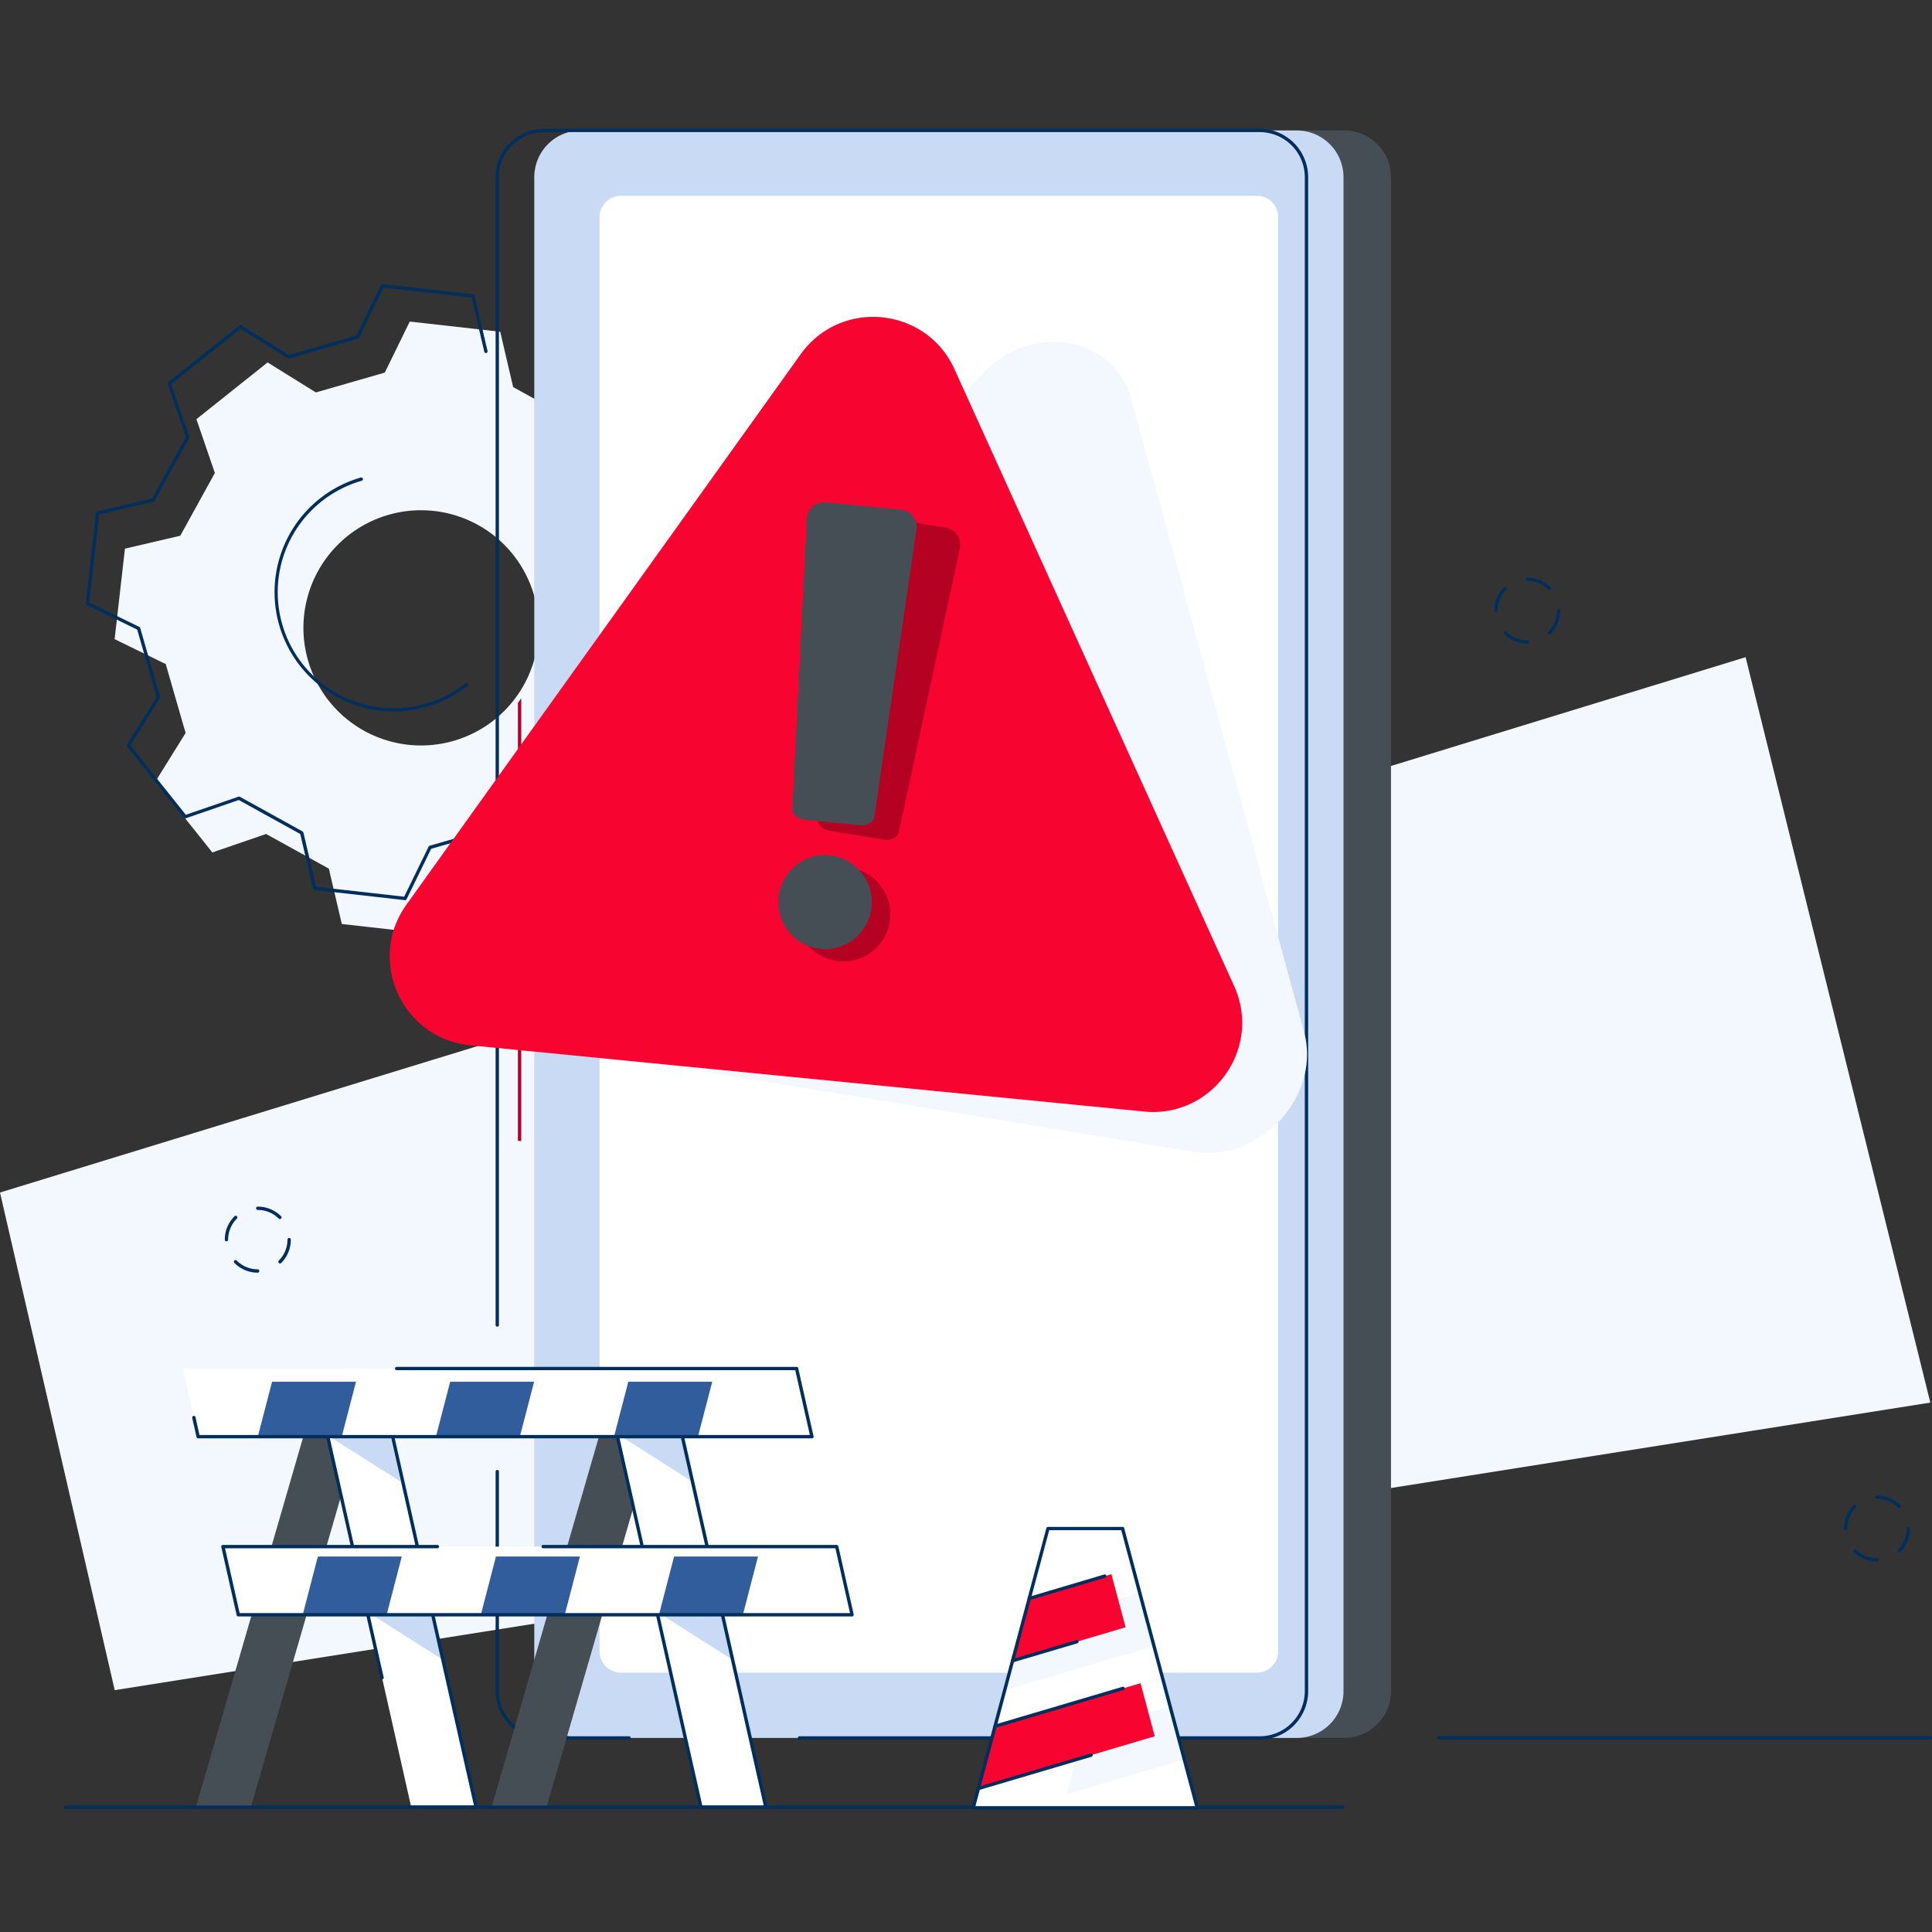 <svg width="150" height="150" fill="none" xmlns="http://www.w3.org/2000/svg"><rect width="100%" height="100%" fill="#333333" stroke="none"/><g clip-path="url(#a)"><path d="m149.87 108.896-13.878 2.199-12.028 1.904L8.907 131.223 0 92.588l135.529-41.562 14.341 57.87ZM50.964 40.585l2.33-3.75-4.405-5.525-4.176 1.433-4.872-2.69-1.004-4.296-7.023-.792-1.938 3.963-5.35 1.541-3.75-2.33-5.526 4.406 1.433 4.175-2.686 4.875L9.7 42.6l-.8 7.023 3.968 1.935 1.542 5.35-2.33 3.75 4.406 5.525 4.175-1.433 4.872 2.692 1.005 4.297 7.022.791 1.943-3.968 5.35-1.54 3.75 2.33 5.525-4.406-1.438-4.175 2.693-4.873 4.297-1.004.797-7.023-3.968-1.936-1.546-5.35ZM35.217 57.521a9.131 9.131 0 1 1-5.055-17.549 9.131 9.131 0 0 1 5.055 17.549Z" fill="#F3F8FF"/><path d="M31.45 69.888h-.015l-7.021-.791a.129.129 0 0 1-.112-.103l-.991-4.243-4.773-2.638-4.12 1.419a.129.129 0 0 1-.143-.041l-4.407-5.525a.13.13 0 0 1-.008-.15l2.3-3.7-1.509-5.236-3.917-1.913a.129.129 0 0 1-.071-.131l.79-7.023a.13.13 0 0 1 .103-.112l4.244-.991 2.634-4.768-1.418-4.123a.13.13 0 0 1 .041-.144l5.525-4.406a.13.13 0 0 1 .149-.009l3.702 2.3 5.24-1.509 1.91-3.916a.13.13 0 0 1 .13-.073l7.023.792a.13.13 0 0 1 .112.102l1.004 4.297a.13.13 0 0 1-.05.135.13.13 0 0 1-.181-.029.127.127 0 0 1-.021-.046l-.983-4.217-6.843-.766-1.897 3.888a.127.127 0 0 1-.08.068l-5.35 1.54a.13.13 0 0 1-.102-.014l-3.672-2.282-5.383 4.293 1.408 4.092a.133.133 0 0 1-.01.103l-2.693 4.872a.124.124 0 0 1-.083.063l-4.21.985-.772 6.84 3.888 1.895a.133.133 0 0 1 .067.081l1.54 5.344a.127.127 0 0 1-.015.102l-2.28 3.677 4.296 5.383 4.093-1.407a.128.128 0 0 1 .102.008l4.873 2.693a.13.13 0 0 1 .063.084l.984 4.211 6.84.77 1.896-3.888a.133.133 0 0 1 .08-.067l5.343-1.539a.13.13 0 0 1 .102.014l3.672 2.282 5.383-4.297-1.408-4.093a.133.133 0 0 1 .01-.102l2.693-4.873a.13.13 0 0 1 .078-.061.129.129 0 0 1 .149.186l-2.666 4.823 1.42 4.12a.132.132 0 0 1-.043.144l-5.527 4.415a.128.128 0 0 1-.148.008l-3.699-2.3-5.24 1.508-1.91 3.917a.133.133 0 0 1-.116.072Zm-.872-14.651a9.262 9.262 0 0 1-2.567-18.161.13.13 0 0 1 .072.25A9.004 9.004 0 1 0 36.13 53.06a.13.13 0 0 1 .205.067.129.129 0 0 1-.012.099.13.13 0 0 1-.033.038 9.295 9.295 0 0 1-5.712 1.973v-.001Z" fill="#002E5D"/><path d="M104.37 10.13h-6.036v124.797h6.036a3.615 3.615 0 0 0 2.566-1.062 3.623 3.623 0 0 0 1.062-2.566V13.758a3.617 3.617 0 0 0-1.062-2.566 3.63 3.63 0 0 0-2.566-1.062Z" fill="#454E54"/><path d="M100.681 10.13h-55.57a3.628 3.628 0 0 0-3.63 3.628v117.546a3.629 3.629 0 0 0 3.63 3.629h55.57a3.628 3.628 0 0 0 3.628-3.629V13.758a3.628 3.628 0 0 0-3.628-3.628Z" fill="#C9DAF4"/><path d="M99.24 128.203V16.859a1.66 1.66 0 0 0-1.661-1.66H48.21a1.66 1.66 0 0 0-1.66 1.66v111.344a1.66 1.66 0 0 0 1.66 1.661h49.37a1.66 1.66 0 0 0 1.66-1.661Z" fill="#fff"/><path d="M97.806 135.062h-35.72a.137.137 0 0 1-.099-.034.126.126 0 0 1-.031-.044.128.128 0 0 1 0-.104.126.126 0 0 1 .077-.071.12.12 0 0 1 .053-.006h35.72a3.504 3.504 0 0 0 3.499-3.5V13.758a3.503 3.503 0 0 0-3.5-3.5H42.237a3.503 3.503 0 0 0-3.5 3.5v89.105a.129.129 0 0 1-.076.13.134.134 0 0 1-.053.011.134.134 0 0 1-.096-.042.129.129 0 0 1-.034-.099V13.758A3.764 3.764 0 0 1 42.237 10h55.57a3.765 3.765 0 0 1 3.758 3.758v117.545a3.766 3.766 0 0 1-3.758 3.759Zm-48.98 0h-6.59a3.765 3.765 0 0 1-3.758-3.759v-17.059a.13.13 0 0 1 .217-.084.13.13 0 0 1 .042.084v17.059a3.504 3.504 0 0 0 3.499 3.5h6.59a.12.12 0 0 1 .053.006.126.126 0 0 1 .077.071.128.128 0 0 1 0 .105.132.132 0 0 1-.13.077Z" fill="#002E5D"/><path d="M19.477 140.309h-4.268l9.105-31.413h4.269l-9.106 31.413Zm22.954 0h-4.267l9.105-31.413h4.269l-9.107 31.413Z" fill="#454E54"/><path d="M36.963 140.309h-5.036l-6.96-30.9h5.035l6.96 30.9Zm22.495 0H54.42l-6.96-30.9h5.035l6.962 30.9Z" fill="#fff"/><path d="M51.373 125.371h4.72l.787 3.5-5.507-3.5Zm-22.494 0h4.718l.79 3.5-5.508-3.5Zm-3.274-13.829h4.72l.788 3.5-5.508-3.5Zm22.652 0h4.72l.789 3.5-5.509-3.5Z" fill="#C9DAF4"/><path d="M36.963 140.439h-5.04a.127.127 0 0 1-.092-.038.129.129 0 0 1-.038-.092.13.13 0 0 1 .038-.092.131.131 0 0 1 .091-.038h4.875l-6.898-30.641h-4.771l4.66 20.691a.129.129 0 0 1-.097.156.136.136 0 0 1-.1-.019.144.144 0 0 1-.036-.036.14.14 0 0 1-.02-.048l-4.696-20.85a.129.129 0 0 1 .026-.109.129.129 0 0 1 .102-.048h5.036a.132.132 0 0 1 .127.102l6.957 30.9a.128.128 0 0 1-.025.109.125.125 0 0 1-.044.038.135.135 0 0 1-.055.015Zm22.495 0H54.42a.126.126 0 0 1-.081-.029.125.125 0 0 1-.045-.073l-6.958-30.899a.134.134 0 0 1 .026-.11.14.14 0 0 1 .046-.036.138.138 0 0 1 .056-.012H52.5a.128.128 0 0 1 .127.102l6.958 30.9a.129.129 0 0 1-.026.109.139.139 0 0 1-.044.036.134.134 0 0 1-.056.013l-.002-.001Zm-4.933-.26h4.77l-6.902-30.641h-4.771l6.903 30.641Z" fill="#002E5D"/><path d="m61.846 106.25 1.193 5.292H15.384l-1.192-5.292h47.654Zm3.115 13.828 1.192 5.293H18.5l-1.192-5.293H64.96Z" fill="#fff"/><path d="m21.124 107.275-1.108 4.267h6.517l1.108-4.267h-6.517Zm13.829 0-1.109 4.267h6.517l1.108-4.267h-6.516Zm13.828 0-1.108 4.267h6.517l1.108-4.267H48.78Zm-24.104 13.572-1.174 4.524h6.516l1.175-4.524h-6.517Zm13.83 0-1.176 4.524h6.517l1.175-4.524h-6.517Zm13.829 0-1.176 4.524h6.516l1.176-4.524h-6.516Z" fill="#325D9C"/><path d="M63.039 111.672H15.385a.133.133 0 0 1-.081-.028.13.13 0 0 1-.046-.074l-.331-1.472a.133.133 0 0 1 .012-.104.127.127 0 0 1 .035-.039.125.125 0 0 1 .048-.022.119.119 0 0 1 .053-.001.126.126 0 0 1 .086.058.14.14 0 0 1 .019.05l.307 1.372h47.39l-1.134-5.031H30.81a.12.12 0 0 1-.053-.006.126.126 0 0 1-.077-.071.128.128 0 0 1 0-.104.126.126 0 0 1 .077-.071c.017-.006.035-.008.053-.006h31.038c.03 0 .058.01.08.028a.131.131 0 0 1 .046.074l1.193 5.292a.129.129 0 0 1-.071.144.134.134 0 0 1-.056.011Zm3.115 13.828H18.5a.126.126 0 0 1-.081-.029.126.126 0 0 1-.045-.073l-1.193-5.293a.134.134 0 0 1 0-.058.126.126 0 0 1 .025-.051.119.119 0 0 1 .046-.036.125.125 0 0 1 .057-.013h16.636a.137.137 0 0 1 .1.034.132.132 0 0 1 .03.043.134.134 0 0 1 0 .105.126.126 0 0 1-.077.071c-.017.006-.035.008-.053.006H17.472l1.134 5.033h47.388l-1.134-5.033H42.161a.13.13 0 0 1-.084-.217.13.13 0 0 1 .084-.042h22.8c.03 0 .059.011.082.029a.133.133 0 0 1 .045.074l1.192 5.293a.122.122 0 0 1-.026.109.137.137 0 0 1-.044.036.133.133 0 0 1-.056.012Zm83.716 9.562h-38.157a.139.139 0 0 1-.099-.034.131.131 0 0 1-.042-.096.131.131 0 0 1 .088-.123c.017-.006.036-.008.053-.006h38.157a.12.12 0 0 1 .053.006.133.133 0 0 1 .078.071.131.131 0 0 1 0 .105.134.134 0 0 1-.131.077Zm-45.617 5.377H5.062a.127.127 0 0 1-.092-.038.129.129 0 0 1 0-.183.128.128 0 0 1 .092-.039h99.191c.034 0 .067.014.091.039a.126.126 0 0 1 0 .183.125.125 0 0 1-.091.038Z" fill="#002E5D"/><path d="M92.953 140.358H75.564l.402-1.502 1.291-4.832.75-2.8.61-2.285.682-2.548.612-2.285 1.451-5.43h5.793l1.336 4.996 1.102 4.123 1.253 4.688 1.103 4.123 1.004 3.752Z" fill="#fff"/><path d="m89.593 127.795-11.586 3.429.61-2.285.682-2.548 9.192-2.719 1.102 4.123Zm2.357 8.811-9.14 2.706.61-2.285.681-2.548 6.745-1.996 1.103 4.123Z" fill="#F3F8FF"/><path d="m87.391 126.341-8.774 2.598 1.293-4.833 6.378-1.887 1.103 4.122Zm2.263 8.464-13.688 4.051 1.291-4.832 11.294-3.342 1.103 4.123Z" fill="#F70431"/><path d="M92.953 140.487H75.559a.116.116 0 0 1-.057-.013.12.12 0 0 1-.046-.037.125.125 0 0 1-.023-.112l5.806-21.682a.125.125 0 0 1 .046-.069.126.126 0 0 1 .079-.027h5.793c.028 0 .056.009.08.026a.13.13 0 0 1 .046.07l5.797 21.682a.127.127 0 0 1-.022.112.128.128 0 0 1-.103.05h-.002Zm-17.22-.259h17.051l-5.73-21.422h-5.593l-5.729 21.422Z" fill="#002E5D"/><path d="M79.909 124.237a.134.134 0 0 1-.083-.033.13.13 0 0 1-.023-.167.127.127 0 0 1 .07-.054l5.868-1.743a.13.13 0 0 1 .144.185.127.127 0 0 1-.07.064l-5.873 1.739a.195.195 0 0 1-.033.009Zm-1.292 4.831a.127.127 0 0 1-.087-.03.127.127 0 0 1-.045-.08.131.131 0 0 1 .02-.091.131.131 0 0 1 .076-.053l5.005-1.48a.13.13 0 0 1 .073.248l-5.005 1.481a.153.153 0 0 1-.037.005Zm-1.359 5.087a.13.13 0 0 1-.084-.033.128.128 0 0 1-.024-.166.134.134 0 0 1 .07-.055l9.935-2.94a.122.122 0 0 1 .05-.005.13.13 0 0 1 .11.092.127.127 0 0 1-.01.098.134.134 0 0 1-.032.039.144.144 0 0 1-.045.023l-9.933 2.942a.153.153 0 0 1-.037.005Zm-1.293 4.83a.123.123 0 0 1-.083-.033.128.128 0 0 1-.023-.166.128.128 0 0 1 .07-.054l8.743-2.587a.142.142 0 0 1 .05-.005.136.136 0 0 1 .049.015.12.12 0 0 1 .038.033.127.127 0 0 1 .014.142.128.128 0 0 1-.077.063l-8.744 2.587a.092.092 0 0 1-.037.005Zm42.619-89.016a2.545 2.545 0 0 1-1.809-.748.132.132 0 0 1-.031-.09.13.13 0 0 1 .214-.094 2.298 2.298 0 0 0 1.626.672c.035 0 .068.013.092.038a.128.128 0 0 1 .039.092.143.143 0 0 1-.009.05.142.142 0 0 1-.029.042.126.126 0 0 1-.093.038Zm1.718-.717a.13.13 0 0 1-.05-.01.134.134 0 0 1-.079-.12c0-.017.003-.034.01-.05a.121.121 0 0 1 .028-.042 2.295 2.295 0 0 0 .674-1.626.137.137 0 0 1 .13-.136.127.127 0 0 1 .119.077c.006.015.01.032.01.048v.01a2.553 2.553 0 0 1-.749 1.81.131.131 0 0 1-.089.042l-.004-.003Zm-4.153-1.717a.124.124 0 0 1-.049-.008.14.14 0 0 1-.043-.028.135.135 0 0 1-.028-.041.138.138 0 0 1-.01-.05 2.543 2.543 0 0 1 .746-1.806.129.129 0 0 1 .182 0 .13.13 0 0 1 .039.09.13.13 0 0 1-.038.092 2.294 2.294 0 0 0-.67 1.625.131.131 0 0 1-.125.13l-.004-.004Zm4.146-1.729a.133.133 0 0 1-.05-.01.132.132 0 0 1-.041-.027 2.305 2.305 0 0 0-1.623-.669.133.133 0 0 1-.133-.13c0-.016.003-.033.009-.048a.12.12 0 0 1 .027-.042.124.124 0 0 1 .09-.038h.007a2.547 2.547 0 0 1 1.805.743.13.13 0 0 1 .029.142.128.128 0 0 1-.12.08Zm25.442 75.432a2.547 2.547 0 0 1-1.811-.747.126.126 0 0 1-.042-.093c0-.017.003-.035.009-.051a.142.142 0 0 1 .029-.043.125.125 0 0 1 .094-.038c.017 0 .034.004.05.011a.128.128 0 0 1 .043.03c.213.214.466.383.745.498.279.116.578.175.879.174a.13.13 0 0 1 .122.179.12.12 0 0 1-.028.042.142.142 0 0 1-.041.028.143.143 0 0 1-.049.01Zm1.717-.716a.14.14 0 0 1-.071-.023.128.128 0 0 1-.054-.132.127.127 0 0 1 .034-.066 2.296 2.296 0 0 0 .674-1.628c0-.035.013-.069.037-.094a.136.136 0 0 1 .142-.032.122.122 0 0 1 .041.027.11.11 0 0 1 .029.041.132.132 0 0 1 .009.048v.01a2.537 2.537 0 0 1-.748 1.811.15.15 0 0 1-.042.029.127.127 0 0 1-.051.012v-.003Zm-4.153-1.717a.141.141 0 0 1-.049-.009.147.147 0 0 1-.042-.028.142.142 0 0 1-.028-.041.137.137 0 0 1-.009-.049 2.535 2.535 0 0 1 .744-1.811.134.134 0 0 1 .094-.047.16.16 0 0 1 .053.009.117.117 0 0 1 .044.029.143.143 0 0 1 .03.044.16.16 0 0 1 .009.053.137.137 0 0 1-.013.052.146.146 0 0 1-.032.042 2.272 2.272 0 0 0-.671 1.624.115.115 0 0 1-.009.051.12.12 0 0 1-.027.043.14.14 0 0 1-.043.03.145.145 0 0 1-.051.011v-.003Zm4.146-1.728a.134.134 0 0 1-.091-.038 2.275 2.275 0 0 0-1.623-.668.136.136 0 0 1-.093-.038.14.14 0 0 1-.04-.092.133.133 0 0 1 .036-.091.125.125 0 0 1 .09-.038h.007a2.554 2.554 0 0 1 1.806.743.146.146 0 0 1 .029.041c.006.016.01.033.01.05a.144.144 0 0 1-.01.05.15.15 0 0 1-.07.072.146.146 0 0 1-.051.012v-.003ZM20.018 98.81a2.544 2.544 0 0 1-1.81-.748.13.13 0 1 1 .182-.183 2.29 2.29 0 0 0 1.626.672.13.13 0 0 1 .118.13.13.13 0 0 1-.118.129h.002Zm1.719-.716a.13.13 0 0 1-.092-.221 2.29 2.29 0 0 0 .673-1.62.135.135 0 0 1 .13-.136.125.125 0 0 1 .13.125v.01a2.545 2.545 0 0 1-.75 1.81.129.129 0 0 1-.091.032Zm-4.154-1.717a.128.128 0 0 1-.12-.078.127.127 0 0 1-.009-.049 2.547 2.547 0 0 1 .745-1.81.128.128 0 0 1 .093-.047.131.131 0 0 1 .127.082.13.13 0 0 1-.036.146 2.294 2.294 0 0 0-.67 1.631.132.132 0 0 1-.13.128v-.003Zm4.147-1.73a.13.13 0 0 1-.092-.037 2.288 2.288 0 0 0-1.622-.668.134.134 0 0 1-.134-.13.126.126 0 0 1 .077-.119.127.127 0 0 1 .049-.01h.008a2.546 2.546 0 0 1 1.805.744.13.13 0 0 1 .028.141.13.13 0 0 1-.028.042.125.125 0 0 1-.091.04v-.002Z" fill="#002E5D"/><path d="M40.21 88.57V54.573l.259-.361v34.385l-.259-.027Z" fill="#B50223"/><path d="M96.943 88.783a7.196 7.196 0 0 1-4.285.64l-50.989-8.36c-5.174-.849-6.871-7.078-3.058-11.212L57.464 49.41l.75-.819 4.621-5.013.752-.819 12.624-13.675c3.813-4.135 10.28-3.076 11.638 1.907l10.49 38.47 1.915 7.02.989 3.63c.963 3.533-1.15 7.157-4.3 8.672Z" fill="#F3F8FF"/><path d="M92.992 85.4a6.817 6.817 0 0 1-4.165.898l-52.314-5.14c-5.307-.521-8.059-6.597-4.954-10.927l15.348-21.428.614-.853 3.76-5.252.615-.854 10.273-14.348c3.104-4.335 9.739-3.683 11.94 1.174l17 37.501 3.101 6.84 1.605 3.54c1.559 3.433.065 7.156-2.823 8.85Z" fill="#F70431"/><path d="M65.493 74.644a3.655 3.655 0 1 0-.04-7.31 3.655 3.655 0 0 0 .04 7.31Zm3.091-9.452-4.178-.692c-.566-.095-.989-.512-.94-.934l2.617-22.388a1.35 1.35 0 0 1 1.577-1.169l5.746.953a1.351 1.351 0 0 1 1.118 1.615l-4.745 22.035c-.094.415-.629.673-1.195.58Z" fill="#B50223"/><path d="M64.283 73.69a3.655 3.655 0 1 0-.526-7.291 3.655 3.655 0 0 0 .526 7.29Zm2.448-9.625-4.216-.41c-.571-.056-1.023-.445-.999-.868l1.126-22.51a1.35 1.35 0 0 1 1.498-1.27l5.796.562a1.35 1.35 0 0 1 1.221 1.535l-3.274 22.305c-.065.418-.582.716-1.152.656Z" fill="#454E54"/></g><defs><clipPath id="a"><path fill="#fff" d="M0 0h150v150H0z"/></clipPath></defs></svg>